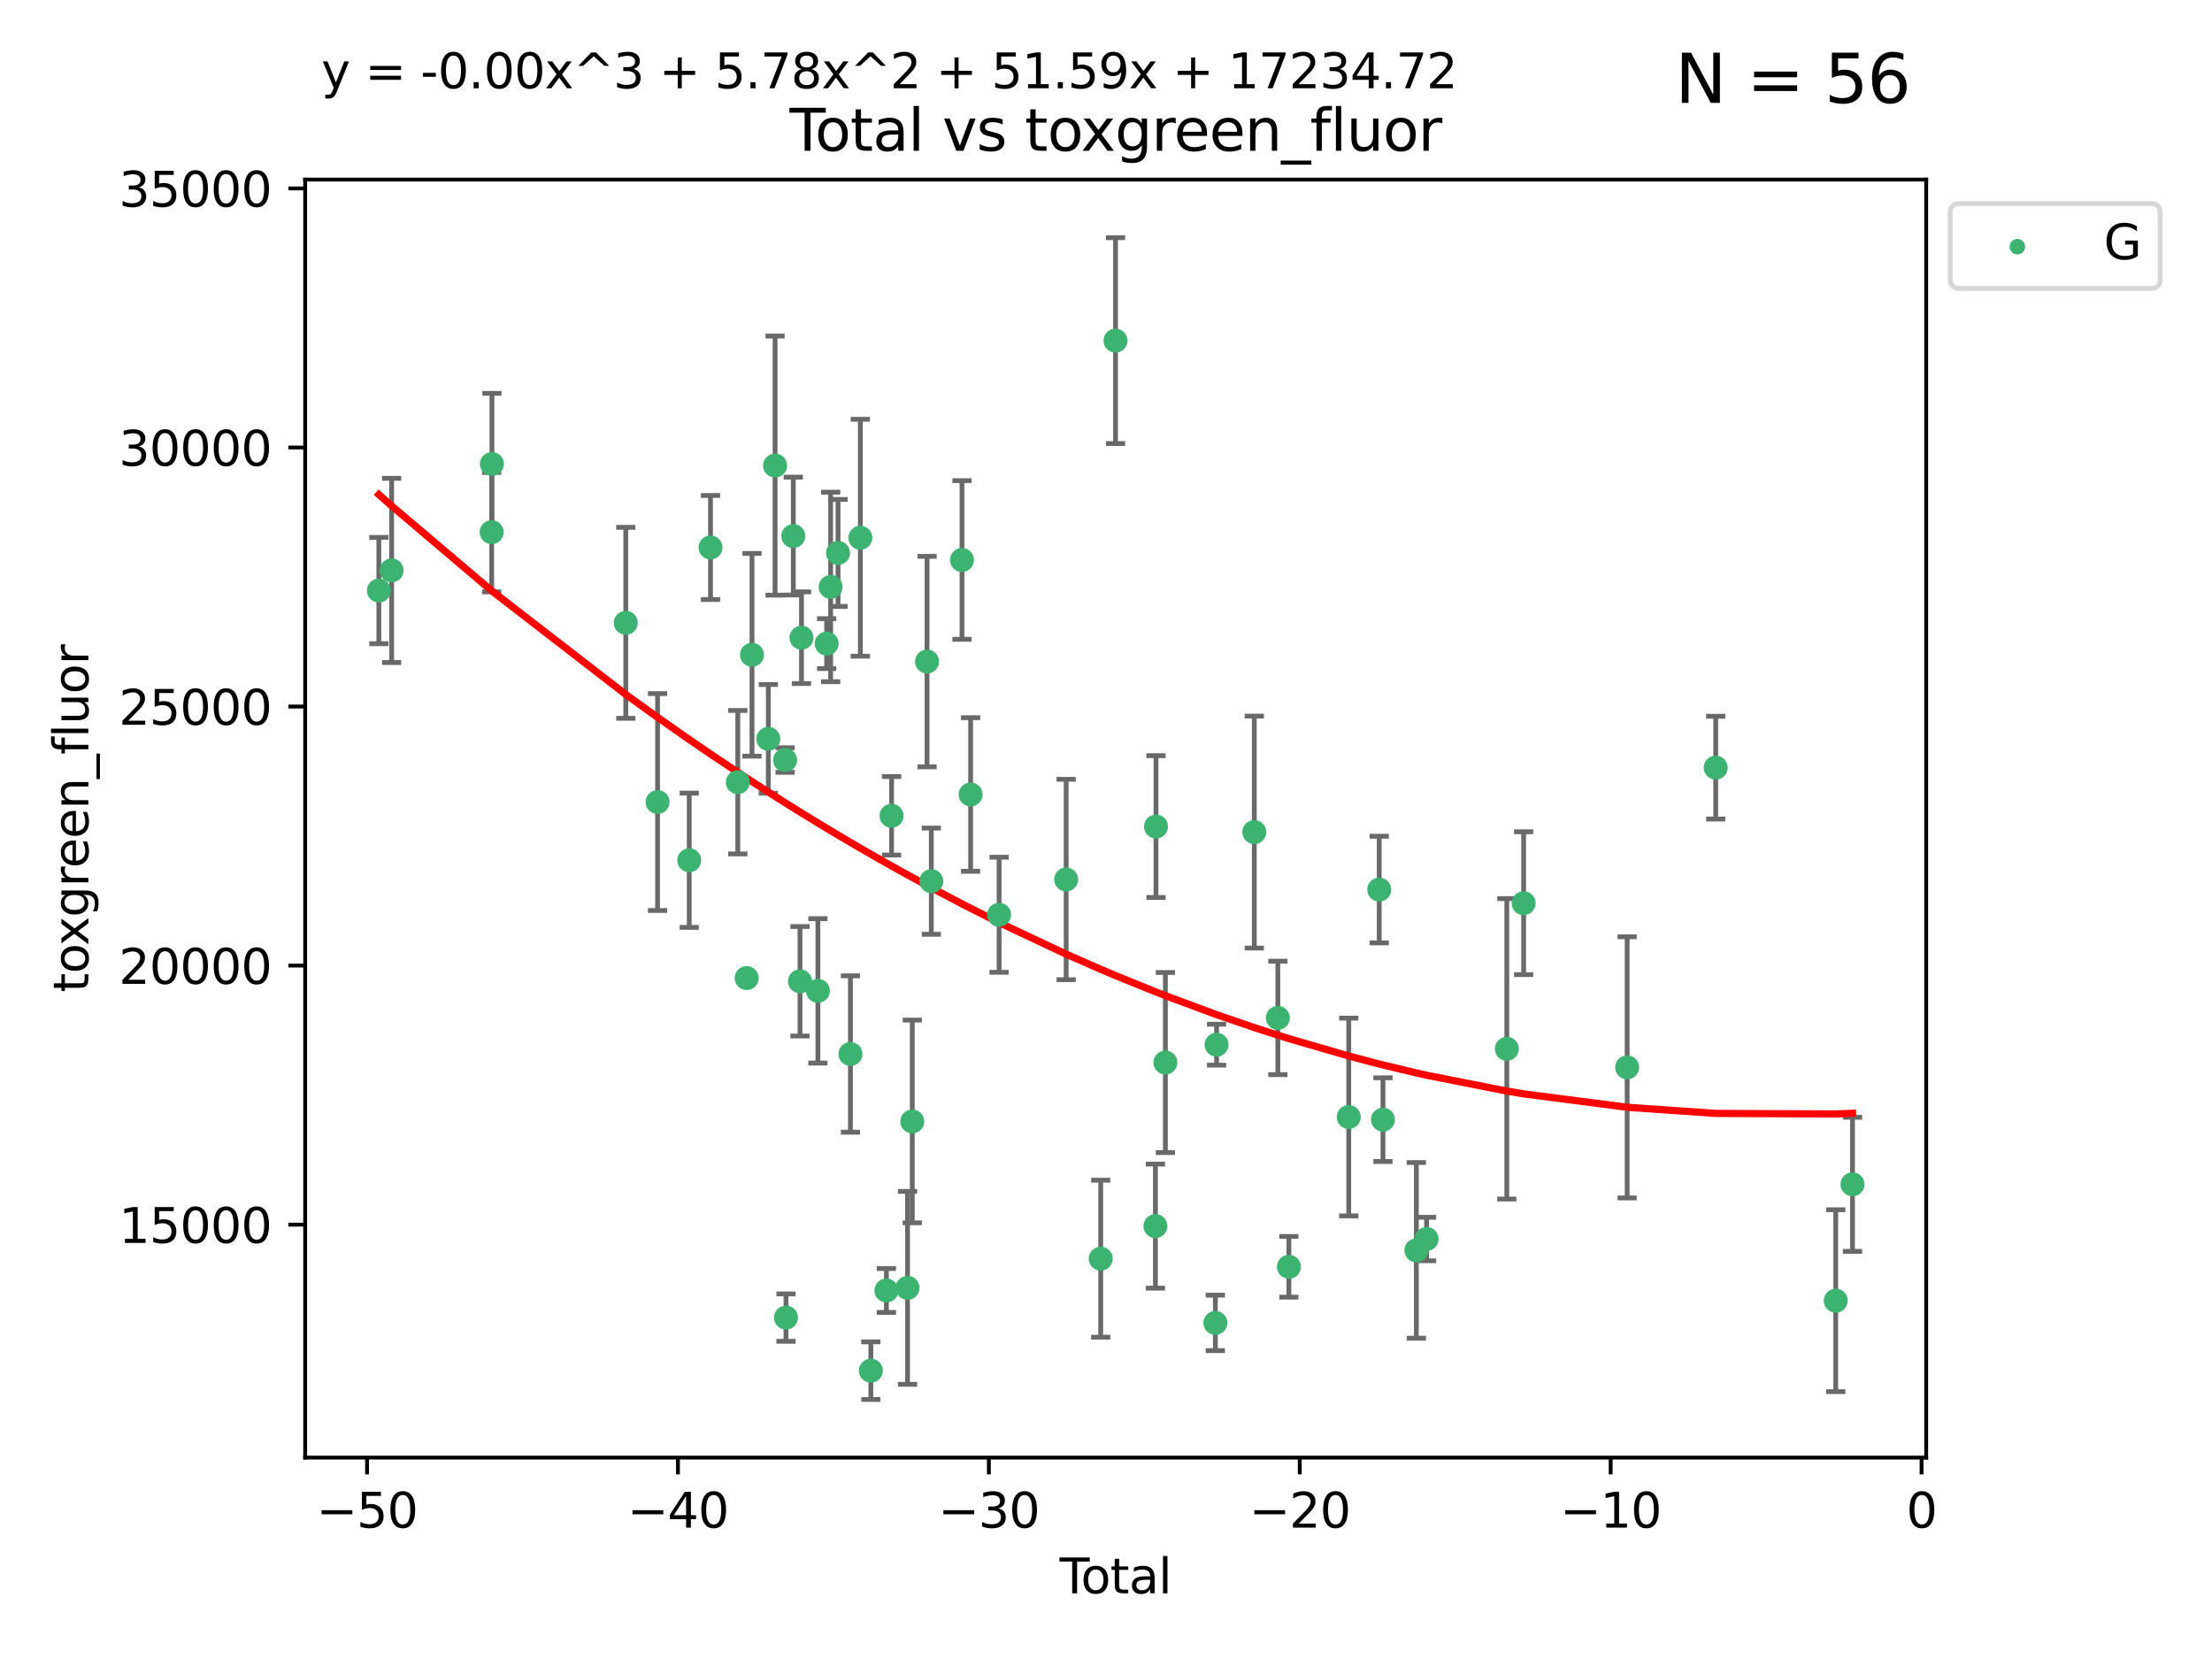 <?xml version="1.0" encoding="utf-8" standalone="no"?>
<!DOCTYPE svg PUBLIC "-//W3C//DTD SVG 1.1//EN"
  "http://www.w3.org/Graphics/SVG/1.1/DTD/svg11.dtd">
<svg xmlns:xlink="http://www.w3.org/1999/xlink" width="460.8pt" height="345.6pt" viewBox="0 0 460.8 345.6" xmlns="http://www.w3.org/2000/svg" version="1.1">
 <defs>
  <style type="text/css">*{stroke-linejoin: round; stroke-linecap: butt}</style>
 </defs>
 <g id="figure_1">
  <g id="patch_1">
   <path d="M 0 345.6 
L 460.8 345.6 
L 460.8 0 
L 0 0 
z
" style="fill: #ffffff"/>
  </g>
  <g id="axes_1">
   <g id="patch_2">
    <path d="M 63.571 303.64 
L 401.26 303.64 
L 401.26 37.411 
L 63.571 37.411 
z
" style="fill: #ffffff"/>
   </g>
   <g id="PathCollection_1">
    <defs>
     <path id="mc9ad46a14e" d="M 0 1.118 
C 0.297 1.118 0.581 1 0.791 0.791 
C 1 0.581 1.118 0.297 1.118 0 
C 1.118 -0.297 1 -0.581 0.791 -0.791 
C 0.581 -1 0.297 -1.118 0 -1.118 
C -0.297 -1.118 -0.581 -1 -0.791 -0.791 
C -1 -0.581 -1.118 -0.297 -1.118 0 
C -1.118 0.297 -1 0.581 -0.791 0.791 
C -0.581 1 -0.297 1.118 0 1.118 
z
" style="stroke: #3cb371"/>
    </defs>
    <g clip-path="url(#pc42612aeca)">
     <use xlink:href="#mc9ad46a14e" x="78.921" y="123.023" style="fill: #3cb371; stroke: #3cb371"/>
     <use xlink:href="#mc9ad46a14e" x="81.585" y="118.831" style="fill: #3cb371; stroke: #3cb371"/>
     <use xlink:href="#mc9ad46a14e" x="102.426" y="110.856" style="fill: #3cb371; stroke: #3cb371"/>
     <use xlink:href="#mc9ad46a14e" x="102.476" y="96.646" style="fill: #3cb371; stroke: #3cb371"/>
     <use xlink:href="#mc9ad46a14e" x="130.362" y="129.744" style="fill: #3cb371; stroke: #3cb371"/>
     <use xlink:href="#mc9ad46a14e" x="136.981" y="167.08" style="fill: #3cb371; stroke: #3cb371"/>
     <use xlink:href="#mc9ad46a14e" x="143.58" y="179.208" style="fill: #3cb371; stroke: #3cb371"/>
     <use xlink:href="#mc9ad46a14e" x="148.013" y="114.055" style="fill: #3cb371; stroke: #3cb371"/>
     <use xlink:href="#mc9ad46a14e" x="153.697" y="162.945" style="fill: #3cb371; stroke: #3cb371"/>
     <use xlink:href="#mc9ad46a14e" x="155.551" y="203.747" style="fill: #3cb371; stroke: #3cb371"/>
     <use xlink:href="#mc9ad46a14e" x="156.656" y="136.406" style="fill: #3cb371; stroke: #3cb371"/>
     <use xlink:href="#mc9ad46a14e" x="160.055" y="153.921" style="fill: #3cb371; stroke: #3cb371"/>
     <use xlink:href="#mc9ad46a14e" x="161.465" y="96.991" style="fill: #3cb371; stroke: #3cb371"/>
     <use xlink:href="#mc9ad46a14e" x="163.55" y="158.331" style="fill: #3cb371; stroke: #3cb371"/>
     <use xlink:href="#mc9ad46a14e" x="163.736" y="274.48" style="fill: #3cb371; stroke: #3cb371"/>
     <use xlink:href="#mc9ad46a14e" x="165.261" y="111.668" style="fill: #3cb371; stroke: #3cb371"/>
     <use xlink:href="#mc9ad46a14e" x="166.655" y="204.42" style="fill: #3cb371; stroke: #3cb371"/>
     <use xlink:href="#mc9ad46a14e" x="166.964" y="132.847" style="fill: #3cb371; stroke: #3cb371"/>
     <use xlink:href="#mc9ad46a14e" x="170.383" y="206.413" style="fill: #3cb371; stroke: #3cb371"/>
     <use xlink:href="#mc9ad46a14e" x="172.208" y="134.076" style="fill: #3cb371; stroke: #3cb371"/>
     <use xlink:href="#mc9ad46a14e" x="173.039" y="122.267" style="fill: #3cb371; stroke: #3cb371"/>
     <use xlink:href="#mc9ad46a14e" x="174.578" y="115.186" style="fill: #3cb371; stroke: #3cb371"/>
     <use xlink:href="#mc9ad46a14e" x="177.162" y="219.568" style="fill: #3cb371; stroke: #3cb371"/>
     <use xlink:href="#mc9ad46a14e" x="179.225" y="112.022" style="fill: #3cb371; stroke: #3cb371"/>
     <use xlink:href="#mc9ad46a14e" x="181.412" y="285.537" style="fill: #3cb371; stroke: #3cb371"/>
     <use xlink:href="#mc9ad46a14e" x="184.653" y="268.835" style="fill: #3cb371; stroke: #3cb371"/>
     <use xlink:href="#mc9ad46a14e" x="185.73" y="169.942" style="fill: #3cb371; stroke: #3cb371"/>
     <use xlink:href="#mc9ad46a14e" x="189.057" y="268.285" style="fill: #3cb371; stroke: #3cb371"/>
     <use xlink:href="#mc9ad46a14e" x="190.045" y="233.62" style="fill: #3cb371; stroke: #3cb371"/>
     <use xlink:href="#mc9ad46a14e" x="193.118" y="137.818" style="fill: #3cb371; stroke: #3cb371"/>
     <use xlink:href="#mc9ad46a14e" x="194.01" y="183.568" style="fill: #3cb371; stroke: #3cb371"/>
     <use xlink:href="#mc9ad46a14e" x="200.398" y="116.655" style="fill: #3cb371; stroke: #3cb371"/>
     <use xlink:href="#mc9ad46a14e" x="202.198" y="165.506" style="fill: #3cb371; stroke: #3cb371"/>
     <use xlink:href="#mc9ad46a14e" x="208.13" y="190.563" style="fill: #3cb371; stroke: #3cb371"/>
     <use xlink:href="#mc9ad46a14e" x="222.101" y="183.214" style="fill: #3cb371; stroke: #3cb371"/>
     <use xlink:href="#mc9ad46a14e" x="229.3" y="262.21" style="fill: #3cb371; stroke: #3cb371"/>
     <use xlink:href="#mc9ad46a14e" x="232.384" y="70.96" style="fill: #3cb371; stroke: #3cb371"/>
     <use xlink:href="#mc9ad46a14e" x="240.693" y="255.42" style="fill: #3cb371; stroke: #3cb371"/>
     <use xlink:href="#mc9ad46a14e" x="240.814" y="172.188" style="fill: #3cb371; stroke: #3cb371"/>
     <use xlink:href="#mc9ad46a14e" x="242.772" y="221.343" style="fill: #3cb371; stroke: #3cb371"/>
     <use xlink:href="#mc9ad46a14e" x="253.181" y="275.581" style="fill: #3cb371; stroke: #3cb371"/>
     <use xlink:href="#mc9ad46a14e" x="253.434" y="217.627" style="fill: #3cb371; stroke: #3cb371"/>
     <use xlink:href="#mc9ad46a14e" x="261.293" y="173.334" style="fill: #3cb371; stroke: #3cb371"/>
     <use xlink:href="#mc9ad46a14e" x="266.199" y="212.048" style="fill: #3cb371; stroke: #3cb371"/>
     <use xlink:href="#mc9ad46a14e" x="268.5" y="263.898" style="fill: #3cb371; stroke: #3cb371"/>
     <use xlink:href="#mc9ad46a14e" x="280.97" y="232.694" style="fill: #3cb371; stroke: #3cb371"/>
     <use xlink:href="#mc9ad46a14e" x="287.318" y="185.317" style="fill: #3cb371; stroke: #3cb371"/>
     <use xlink:href="#mc9ad46a14e" x="288.097" y="233.243" style="fill: #3cb371; stroke: #3cb371"/>
     <use xlink:href="#mc9ad46a14e" x="295.049" y="260.478" style="fill: #3cb371; stroke: #3cb371"/>
     <use xlink:href="#mc9ad46a14e" x="297.183" y="258.107" style="fill: #3cb371; stroke: #3cb371"/>
     <use xlink:href="#mc9ad46a14e" x="313.898" y="218.49" style="fill: #3cb371; stroke: #3cb371"/>
     <use xlink:href="#mc9ad46a14e" x="317.401" y="188.151" style="fill: #3cb371; stroke: #3cb371"/>
     <use xlink:href="#mc9ad46a14e" x="338.967" y="222.351" style="fill: #3cb371; stroke: #3cb371"/>
     <use xlink:href="#mc9ad46a14e" x="357.415" y="159.916" style="fill: #3cb371; stroke: #3cb371"/>
     <use xlink:href="#mc9ad46a14e" x="382.415" y="270.956" style="fill: #3cb371; stroke: #3cb371"/>
     <use xlink:href="#mc9ad46a14e" x="385.911" y="246.715" style="fill: #3cb371; stroke: #3cb371"/>
    </g>
   </g>
   <g id="matplotlib.axis_1">
    <g id="xtick_1">
     <g id="line2d_1">
      <defs>
       <path id="m53d2ccc562" d="M 0 0 
L 0 3.5 
" style="stroke: #000000; stroke-width: 0.8"/>
      </defs>
      <g>
       <use xlink:href="#m53d2ccc562" x="76.462" y="303.64" style="stroke: #000000; stroke-width: 0.8"/>
      </g>
     </g>
     <g id="text_1">
      <!-- −50 -->
      <g transform="translate(65.909 318.238)scale(0.1 -0.1)">
       <defs>
        <path id="DejaVuSans-2212" d="M 678 2272 
L 4684 2272 
L 4684 1741 
L 678 1741 
L 678 2272 
z
" transform="scale(0.016)"/>
        <path id="DejaVuSans-35" d="M 691 4666 
L 3169 4666 
L 3169 4134 
L 1269 4134 
L 1269 2991 
Q 1406 3038 1543 3061 
Q 1681 3084 1819 3084 
Q 2600 3084 3056 2656 
Q 3513 2228 3513 1497 
Q 3513 744 3044 326 
Q 2575 -91 1722 -91 
Q 1428 -91 1123 -41 
Q 819 9 494 109 
L 494 744 
Q 775 591 1075 516 
Q 1375 441 1709 441 
Q 2250 441 2565 725 
Q 2881 1009 2881 1497 
Q 2881 1984 2565 2268 
Q 2250 2553 1709 2553 
Q 1456 2553 1204 2497 
Q 953 2441 691 2322 
L 691 4666 
z
" transform="scale(0.016)"/>
        <path id="DejaVuSans-30" d="M 2034 4250 
Q 1547 4250 1301 3770 
Q 1056 3291 1056 2328 
Q 1056 1369 1301 889 
Q 1547 409 2034 409 
Q 2525 409 2770 889 
Q 3016 1369 3016 2328 
Q 3016 3291 2770 3770 
Q 2525 4250 2034 4250 
z
M 2034 4750 
Q 2819 4750 3233 4129 
Q 3647 3509 3647 2328 
Q 3647 1150 3233 529 
Q 2819 -91 2034 -91 
Q 1250 -91 836 529 
Q 422 1150 422 2328 
Q 422 3509 836 4129 
Q 1250 4750 2034 4750 
z
" transform="scale(0.016)"/>
       </defs>
       <use xlink:href="#DejaVuSans-2212"/>
       <use xlink:href="#DejaVuSans-35" x="83.789"/>
       <use xlink:href="#DejaVuSans-30" x="147.412"/>
      </g>
     </g>
    </g>
    <g id="xtick_2">
     <g id="line2d_2">
      <g>
       <use xlink:href="#m53d2ccc562" x="141.229" y="303.64" style="stroke: #000000; stroke-width: 0.8"/>
      </g>
     </g>
     <g id="text_2">
      <!-- −40 -->
      <g transform="translate(130.676 318.238)scale(0.1 -0.1)">
       <defs>
        <path id="DejaVuSans-34" d="M 2419 4116 
L 825 1625 
L 2419 1625 
L 2419 4116 
z
M 2253 4666 
L 3047 4666 
L 3047 1625 
L 3713 1625 
L 3713 1100 
L 3047 1100 
L 3047 0 
L 2419 0 
L 2419 1100 
L 313 1100 
L 313 1709 
L 2253 4666 
z
" transform="scale(0.016)"/>
       </defs>
       <use xlink:href="#DejaVuSans-2212"/>
       <use xlink:href="#DejaVuSans-34" x="83.789"/>
       <use xlink:href="#DejaVuSans-30" x="147.412"/>
      </g>
     </g>
    </g>
    <g id="xtick_3">
     <g id="line2d_3">
      <g>
       <use xlink:href="#m53d2ccc562" x="205.996" y="303.64" style="stroke: #000000; stroke-width: 0.8"/>
      </g>
     </g>
     <g id="text_3">
      <!-- −30 -->
      <g transform="translate(195.444 318.238)scale(0.1 -0.1)">
       <defs>
        <path id="DejaVuSans-33" d="M 2597 2516 
Q 3050 2419 3304 2112 
Q 3559 1806 3559 1356 
Q 3559 666 3084 287 
Q 2609 -91 1734 -91 
Q 1441 -91 1130 -33 
Q 819 25 488 141 
L 488 750 
Q 750 597 1062 519 
Q 1375 441 1716 441 
Q 2309 441 2620 675 
Q 2931 909 2931 1356 
Q 2931 1769 2642 2001 
Q 2353 2234 1838 2234 
L 1294 2234 
L 1294 2753 
L 1863 2753 
Q 2328 2753 2575 2939 
Q 2822 3125 2822 3475 
Q 2822 3834 2567 4026 
Q 2313 4219 1838 4219 
Q 1578 4219 1281 4162 
Q 984 4106 628 3988 
L 628 4550 
Q 988 4650 1302 4700 
Q 1616 4750 1894 4750 
Q 2613 4750 3031 4423 
Q 3450 4097 3450 3541 
Q 3450 3153 3228 2886 
Q 3006 2619 2597 2516 
z
" transform="scale(0.016)"/>
       </defs>
       <use xlink:href="#DejaVuSans-2212"/>
       <use xlink:href="#DejaVuSans-33" x="83.789"/>
       <use xlink:href="#DejaVuSans-30" x="147.412"/>
      </g>
     </g>
    </g>
    <g id="xtick_4">
     <g id="line2d_4">
      <g>
       <use xlink:href="#m53d2ccc562" x="270.763" y="303.64" style="stroke: #000000; stroke-width: 0.8"/>
      </g>
     </g>
     <g id="text_4">
      <!-- −20 -->
      <g transform="translate(260.211 318.238)scale(0.1 -0.1)">
       <defs>
        <path id="DejaVuSans-32" d="M 1228 531 
L 3431 531 
L 3431 0 
L 469 0 
L 469 531 
Q 828 903 1448 1529 
Q 2069 2156 2228 2338 
Q 2531 2678 2651 2914 
Q 2772 3150 2772 3378 
Q 2772 3750 2511 3984 
Q 2250 4219 1831 4219 
Q 1534 4219 1204 4116 
Q 875 4013 500 3803 
L 500 4441 
Q 881 4594 1212 4672 
Q 1544 4750 1819 4750 
Q 2544 4750 2975 4387 
Q 3406 4025 3406 3419 
Q 3406 3131 3298 2873 
Q 3191 2616 2906 2266 
Q 2828 2175 2409 1742 
Q 1991 1309 1228 531 
z
" transform="scale(0.016)"/>
       </defs>
       <use xlink:href="#DejaVuSans-2212"/>
       <use xlink:href="#DejaVuSans-32" x="83.789"/>
       <use xlink:href="#DejaVuSans-30" x="147.412"/>
      </g>
     </g>
    </g>
    <g id="xtick_5">
     <g id="line2d_5">
      <g>
       <use xlink:href="#m53d2ccc562" x="335.531" y="303.64" style="stroke: #000000; stroke-width: 0.8"/>
      </g>
     </g>
     <g id="text_5">
      <!-- −10 -->
      <g transform="translate(324.978 318.238)scale(0.1 -0.1)">
       <defs>
        <path id="DejaVuSans-31" d="M 794 531 
L 1825 531 
L 1825 4091 
L 703 3866 
L 703 4441 
L 1819 4666 
L 2450 4666 
L 2450 531 
L 3481 531 
L 3481 0 
L 794 0 
L 794 531 
z
" transform="scale(0.016)"/>
       </defs>
       <use xlink:href="#DejaVuSans-2212"/>
       <use xlink:href="#DejaVuSans-31" x="83.789"/>
       <use xlink:href="#DejaVuSans-30" x="147.412"/>
      </g>
     </g>
    </g>
    <g id="xtick_6">
     <g id="line2d_6">
      <g>
       <use xlink:href="#m53d2ccc562" x="400.298" y="303.64" style="stroke: #000000; stroke-width: 0.8"/>
      </g>
     </g>
     <g id="text_6">
      <!-- 0 -->
      <g transform="translate(397.117 318.238)scale(0.1 -0.1)">
       <use xlink:href="#DejaVuSans-30"/>
      </g>
     </g>
    </g>
    <g id="text_7">
     <!-- Total -->
     <g transform="translate(220.739 331.917)scale(0.1 -0.1)">
      <defs>
       <path id="DejaVuSans-54" d="M -19 4666 
L 3928 4666 
L 3928 4134 
L 2272 4134 
L 2272 0 
L 1638 0 
L 1638 4134 
L -19 4134 
L -19 4666 
z
" transform="scale(0.016)"/>
       <path id="DejaVuSans-6f" d="M 1959 3097 
Q 1497 3097 1228 2736 
Q 959 2375 959 1747 
Q 959 1119 1226 758 
Q 1494 397 1959 397 
Q 2419 397 2687 759 
Q 2956 1122 2956 1747 
Q 2956 2369 2687 2733 
Q 2419 3097 1959 3097 
z
M 1959 3584 
Q 2709 3584 3137 3096 
Q 3566 2609 3566 1747 
Q 3566 888 3137 398 
Q 2709 -91 1959 -91 
Q 1206 -91 779 398 
Q 353 888 353 1747 
Q 353 2609 779 3096 
Q 1206 3584 1959 3584 
z
" transform="scale(0.016)"/>
       <path id="DejaVuSans-74" d="M 1172 4494 
L 1172 3500 
L 2356 3500 
L 2356 3053 
L 1172 3053 
L 1172 1153 
Q 1172 725 1289 603 
Q 1406 481 1766 481 
L 2356 481 
L 2356 0 
L 1766 0 
Q 1100 0 847 248 
Q 594 497 594 1153 
L 594 3053 
L 172 3053 
L 172 3500 
L 594 3500 
L 594 4494 
L 1172 4494 
z
" transform="scale(0.016)"/>
       <path id="DejaVuSans-61" d="M 2194 1759 
Q 1497 1759 1228 1600 
Q 959 1441 959 1056 
Q 959 750 1161 570 
Q 1363 391 1709 391 
Q 2188 391 2477 730 
Q 2766 1069 2766 1631 
L 2766 1759 
L 2194 1759 
z
M 3341 1997 
L 3341 0 
L 2766 0 
L 2766 531 
Q 2569 213 2275 61 
Q 1981 -91 1556 -91 
Q 1019 -91 701 211 
Q 384 513 384 1019 
Q 384 1609 779 1909 
Q 1175 2209 1959 2209 
L 2766 2209 
L 2766 2266 
Q 2766 2663 2505 2880 
Q 2244 3097 1772 3097 
Q 1472 3097 1187 3025 
Q 903 2953 641 2809 
L 641 3341 
Q 956 3463 1253 3523 
Q 1550 3584 1831 3584 
Q 2591 3584 2966 3190 
Q 3341 2797 3341 1997 
z
" transform="scale(0.016)"/>
       <path id="DejaVuSans-6c" d="M 603 4863 
L 1178 4863 
L 1178 0 
L 603 0 
L 603 4863 
z
" transform="scale(0.016)"/>
      </defs>
      <use xlink:href="#DejaVuSans-54"/>
      <use xlink:href="#DejaVuSans-6f" x="44.084"/>
      <use xlink:href="#DejaVuSans-74" x="105.266"/>
      <use xlink:href="#DejaVuSans-61" x="144.475"/>
      <use xlink:href="#DejaVuSans-6c" x="205.754"/>
     </g>
    </g>
   </g>
   <g id="matplotlib.axis_2">
    <g id="ytick_1">
     <g id="line2d_7">
      <defs>
       <path id="m8017d9e966" d="M 0 0 
L -3.5 0 
" style="stroke: #000000; stroke-width: 0.8"/>
      </defs>
      <g>
       <use xlink:href="#m8017d9e966" x="63.571" y="255.117" style="stroke: #000000; stroke-width: 0.8"/>
      </g>
     </g>
     <g id="text_8">
      <!-- 15000 -->
      <g transform="translate(24.759 258.916)scale(0.1 -0.1)">
       <use xlink:href="#DejaVuSans-31"/>
       <use xlink:href="#DejaVuSans-35" x="63.623"/>
       <use xlink:href="#DejaVuSans-30" x="127.246"/>
       <use xlink:href="#DejaVuSans-30" x="190.869"/>
       <use xlink:href="#DejaVuSans-30" x="254.492"/>
      </g>
     </g>
    </g>
    <g id="ytick_2">
     <g id="line2d_8">
      <g>
       <use xlink:href="#m8017d9e966" x="63.571" y="201.151" style="stroke: #000000; stroke-width: 0.8"/>
      </g>
     </g>
     <g id="text_9">
      <!-- 20000 -->
      <g transform="translate(24.759 204.95)scale(0.1 -0.1)">
       <use xlink:href="#DejaVuSans-32"/>
       <use xlink:href="#DejaVuSans-30" x="63.623"/>
       <use xlink:href="#DejaVuSans-30" x="127.246"/>
       <use xlink:href="#DejaVuSans-30" x="190.869"/>
       <use xlink:href="#DejaVuSans-30" x="254.492"/>
      </g>
     </g>
    </g>
    <g id="ytick_3">
     <g id="line2d_9">
      <g>
       <use xlink:href="#m8017d9e966" x="63.571" y="147.185" style="stroke: #000000; stroke-width: 0.8"/>
      </g>
     </g>
     <g id="text_10">
      <!-- 25000 -->
      <g transform="translate(24.759 150.984)scale(0.1 -0.1)">
       <use xlink:href="#DejaVuSans-32"/>
       <use xlink:href="#DejaVuSans-35" x="63.623"/>
       <use xlink:href="#DejaVuSans-30" x="127.246"/>
       <use xlink:href="#DejaVuSans-30" x="190.869"/>
       <use xlink:href="#DejaVuSans-30" x="254.492"/>
      </g>
     </g>
    </g>
    <g id="ytick_4">
     <g id="line2d_10">
      <g>
       <use xlink:href="#m8017d9e966" x="63.571" y="93.219" style="stroke: #000000; stroke-width: 0.8"/>
      </g>
     </g>
     <g id="text_11">
      <!-- 30000 -->
      <g transform="translate(24.759 97.018)scale(0.1 -0.1)">
       <use xlink:href="#DejaVuSans-33"/>
       <use xlink:href="#DejaVuSans-30" x="63.623"/>
       <use xlink:href="#DejaVuSans-30" x="127.246"/>
       <use xlink:href="#DejaVuSans-30" x="190.869"/>
       <use xlink:href="#DejaVuSans-30" x="254.492"/>
      </g>
     </g>
    </g>
    <g id="ytick_5">
     <g id="line2d_11">
      <g>
       <use xlink:href="#m8017d9e966" x="63.571" y="39.253" style="stroke: #000000; stroke-width: 0.8"/>
      </g>
     </g>
     <g id="text_12">
      <!-- 35000 -->
      <g transform="translate(24.759 43.052)scale(0.1 -0.1)">
       <use xlink:href="#DejaVuSans-33"/>
       <use xlink:href="#DejaVuSans-35" x="63.623"/>
       <use xlink:href="#DejaVuSans-30" x="127.246"/>
       <use xlink:href="#DejaVuSans-30" x="190.869"/>
       <use xlink:href="#DejaVuSans-30" x="254.492"/>
      </g>
     </g>
    </g>
    <g id="text_13">
     <!-- toxgreen_fluor -->
     <g transform="translate(18.401 206.72)rotate(-90)scale(0.1 -0.1)">
      <defs>
       <path id="DejaVuSans-78" d="M 3513 3500 
L 2247 1797 
L 3578 0 
L 2900 0 
L 1881 1375 
L 863 0 
L 184 0 
L 1544 1831 
L 300 3500 
L 978 3500 
L 1906 2253 
L 2834 3500 
L 3513 3500 
z
" transform="scale(0.016)"/>
       <path id="DejaVuSans-67" d="M 2906 1791 
Q 2906 2416 2648 2759 
Q 2391 3103 1925 3103 
Q 1463 3103 1205 2759 
Q 947 2416 947 1791 
Q 947 1169 1205 825 
Q 1463 481 1925 481 
Q 2391 481 2648 825 
Q 2906 1169 2906 1791 
z
M 3481 434 
Q 3481 -459 3084 -895 
Q 2688 -1331 1869 -1331 
Q 1566 -1331 1297 -1286 
Q 1028 -1241 775 -1147 
L 775 -588 
Q 1028 -725 1275 -790 
Q 1522 -856 1778 -856 
Q 2344 -856 2625 -561 
Q 2906 -266 2906 331 
L 2906 616 
Q 2728 306 2450 153 
Q 2172 0 1784 0 
Q 1141 0 747 490 
Q 353 981 353 1791 
Q 353 2603 747 3093 
Q 1141 3584 1784 3584 
Q 2172 3584 2450 3431 
Q 2728 3278 2906 2969 
L 2906 3500 
L 3481 3500 
L 3481 434 
z
" transform="scale(0.016)"/>
       <path id="DejaVuSans-72" d="M 2631 2963 
Q 2534 3019 2420 3045 
Q 2306 3072 2169 3072 
Q 1681 3072 1420 2755 
Q 1159 2438 1159 1844 
L 1159 0 
L 581 0 
L 581 3500 
L 1159 3500 
L 1159 2956 
Q 1341 3275 1631 3429 
Q 1922 3584 2338 3584 
Q 2397 3584 2469 3576 
Q 2541 3569 2628 3553 
L 2631 2963 
z
" transform="scale(0.016)"/>
       <path id="DejaVuSans-65" d="M 3597 1894 
L 3597 1613 
L 953 1613 
Q 991 1019 1311 708 
Q 1631 397 2203 397 
Q 2534 397 2845 478 
Q 3156 559 3463 722 
L 3463 178 
Q 3153 47 2828 -22 
Q 2503 -91 2169 -91 
Q 1331 -91 842 396 
Q 353 884 353 1716 
Q 353 2575 817 3079 
Q 1281 3584 2069 3584 
Q 2775 3584 3186 3129 
Q 3597 2675 3597 1894 
z
M 3022 2063 
Q 3016 2534 2758 2815 
Q 2500 3097 2075 3097 
Q 1594 3097 1305 2825 
Q 1016 2553 972 2059 
L 3022 2063 
z
" transform="scale(0.016)"/>
       <path id="DejaVuSans-6e" d="M 3513 2113 
L 3513 0 
L 2938 0 
L 2938 2094 
Q 2938 2591 2744 2837 
Q 2550 3084 2163 3084 
Q 1697 3084 1428 2787 
Q 1159 2491 1159 1978 
L 1159 0 
L 581 0 
L 581 3500 
L 1159 3500 
L 1159 2956 
Q 1366 3272 1645 3428 
Q 1925 3584 2291 3584 
Q 2894 3584 3203 3211 
Q 3513 2838 3513 2113 
z
" transform="scale(0.016)"/>
       <path id="DejaVuSans-5f" d="M 3263 -1063 
L 3263 -1509 
L -63 -1509 
L -63 -1063 
L 3263 -1063 
z
" transform="scale(0.016)"/>
       <path id="DejaVuSans-66" d="M 2375 4863 
L 2375 4384 
L 1825 4384 
Q 1516 4384 1395 4259 
Q 1275 4134 1275 3809 
L 1275 3500 
L 2222 3500 
L 2222 3053 
L 1275 3053 
L 1275 0 
L 697 0 
L 697 3053 
L 147 3053 
L 147 3500 
L 697 3500 
L 697 3744 
Q 697 4328 969 4595 
Q 1241 4863 1831 4863 
L 2375 4863 
z
" transform="scale(0.016)"/>
       <path id="DejaVuSans-75" d="M 544 1381 
L 544 3500 
L 1119 3500 
L 1119 1403 
Q 1119 906 1312 657 
Q 1506 409 1894 409 
Q 2359 409 2629 706 
Q 2900 1003 2900 1516 
L 2900 3500 
L 3475 3500 
L 3475 0 
L 2900 0 
L 2900 538 
Q 2691 219 2414 64 
Q 2138 -91 1772 -91 
Q 1169 -91 856 284 
Q 544 659 544 1381 
z
M 1991 3584 
L 1991 3584 
z
" transform="scale(0.016)"/>
      </defs>
      <use xlink:href="#DejaVuSans-74"/>
      <use xlink:href="#DejaVuSans-6f" x="39.209"/>
      <use xlink:href="#DejaVuSans-78" x="97.266"/>
      <use xlink:href="#DejaVuSans-67" x="156.445"/>
      <use xlink:href="#DejaVuSans-72" x="219.922"/>
      <use xlink:href="#DejaVuSans-65" x="258.785"/>
      <use xlink:href="#DejaVuSans-65" x="320.309"/>
      <use xlink:href="#DejaVuSans-6e" x="381.832"/>
      <use xlink:href="#DejaVuSans-5f" x="445.211"/>
      <use xlink:href="#DejaVuSans-66" x="495.211"/>
      <use xlink:href="#DejaVuSans-6c" x="530.416"/>
      <use xlink:href="#DejaVuSans-75" x="558.199"/>
      <use xlink:href="#DejaVuSans-6f" x="621.578"/>
      <use xlink:href="#DejaVuSans-72" x="682.76"/>
     </g>
    </g>
   </g>
   <g id="LineCollection_1">
    <path d="M 78.921 134.098 
L 78.921 111.948 
" clip-path="url(#pc42612aeca)" style="fill: none; stroke: #696969"/>
    <path d="M 81.585 138.019 
L 81.585 99.644 
" clip-path="url(#pc42612aeca)" style="fill: none; stroke: #696969"/>
    <path d="M 102.426 123.297 
L 102.426 98.415 
" clip-path="url(#pc42612aeca)" style="fill: none; stroke: #696969"/>
    <path d="M 102.476 111.351 
L 102.476 81.941 
" clip-path="url(#pc42612aeca)" style="fill: none; stroke: #696969"/>
    <path d="M 130.362 149.635 
L 130.362 109.853 
" clip-path="url(#pc42612aeca)" style="fill: none; stroke: #696969"/>
    <path d="M 136.981 189.668 
L 136.981 144.491 
" clip-path="url(#pc42612aeca)" style="fill: none; stroke: #696969"/>
    <path d="M 143.58 193.193 
L 143.58 165.224 
" clip-path="url(#pc42612aeca)" style="fill: none; stroke: #696969"/>
    <path d="M 148.013 124.893 
L 148.013 103.217 
" clip-path="url(#pc42612aeca)" style="fill: none; stroke: #696969"/>
    <path d="M 153.697 177.887 
L 153.697 148.003 
" clip-path="url(#pc42612aeca)" style="fill: none; stroke: #696969"/>
    <path d="M 155.551 204.554 
L 155.551 202.939 
" clip-path="url(#pc42612aeca)" style="fill: none; stroke: #696969"/>
    <path d="M 156.656 157.524 
L 156.656 115.289 
" clip-path="url(#pc42612aeca)" style="fill: none; stroke: #696969"/>
    <path d="M 160.055 165.243 
L 160.055 142.598 
" clip-path="url(#pc42612aeca)" style="fill: none; stroke: #696969"/>
    <path d="M 161.465 123.977 
L 161.465 70.004 
" clip-path="url(#pc42612aeca)" style="fill: none; stroke: #696969"/>
    <path d="M 163.55 160.896 
L 163.55 155.765 
" clip-path="url(#pc42612aeca)" style="fill: none; stroke: #696969"/>
    <path d="M 163.736 279.416 
L 163.736 269.544 
" clip-path="url(#pc42612aeca)" style="fill: none; stroke: #696969"/>
    <path d="M 165.261 123.941 
L 165.261 99.396 
" clip-path="url(#pc42612aeca)" style="fill: none; stroke: #696969"/>
    <path d="M 166.655 215.823 
L 166.655 193.017 
" clip-path="url(#pc42612aeca)" style="fill: none; stroke: #696969"/>
    <path d="M 166.964 142.401 
L 166.964 123.293 
" clip-path="url(#pc42612aeca)" style="fill: none; stroke: #696969"/>
    <path d="M 170.383 221.455 
L 170.383 191.372 
" clip-path="url(#pc42612aeca)" style="fill: none; stroke: #696969"/>
    <path d="M 172.208 139.275 
L 172.208 128.877 
" clip-path="url(#pc42612aeca)" style="fill: none; stroke: #696969"/>
    <path d="M 173.039 142.005 
L 173.039 102.53 
" clip-path="url(#pc42612aeca)" style="fill: none; stroke: #696969"/>
    <path d="M 174.578 126.333 
L 174.578 104.039 
" clip-path="url(#pc42612aeca)" style="fill: none; stroke: #696969"/>
    <path d="M 177.162 235.855 
L 177.162 203.281 
" clip-path="url(#pc42612aeca)" style="fill: none; stroke: #696969"/>
    <path d="M 179.225 136.701 
L 179.225 87.342 
" clip-path="url(#pc42612aeca)" style="fill: none; stroke: #696969"/>
    <path d="M 181.412 291.539 
L 181.412 279.535 
" clip-path="url(#pc42612aeca)" style="fill: none; stroke: #696969"/>
    <path d="M 184.653 273.409 
L 184.653 264.261 
" clip-path="url(#pc42612aeca)" style="fill: none; stroke: #696969"/>
    <path d="M 185.73 178.121 
L 185.73 161.763 
" clip-path="url(#pc42612aeca)" style="fill: none; stroke: #696969"/>
    <path d="M 189.057 288.381 
L 189.057 248.189 
" clip-path="url(#pc42612aeca)" style="fill: none; stroke: #696969"/>
    <path d="M 190.045 254.733 
L 190.045 212.506 
" clip-path="url(#pc42612aeca)" style="fill: none; stroke: #696969"/>
    <path d="M 193.118 159.743 
L 193.118 115.893 
" clip-path="url(#pc42612aeca)" style="fill: none; stroke: #696969"/>
    <path d="M 194.01 194.629 
L 194.01 172.507 
" clip-path="url(#pc42612aeca)" style="fill: none; stroke: #696969"/>
    <path d="M 200.398 133.179 
L 200.398 100.131 
" clip-path="url(#pc42612aeca)" style="fill: none; stroke: #696969"/>
    <path d="M 202.198 181.504 
L 202.198 149.508 
" clip-path="url(#pc42612aeca)" style="fill: none; stroke: #696969"/>
    <path d="M 208.13 202.552 
L 208.13 178.574 
" clip-path="url(#pc42612aeca)" style="fill: none; stroke: #696969"/>
    <path d="M 222.101 204.084 
L 222.101 162.343 
" clip-path="url(#pc42612aeca)" style="fill: none; stroke: #696969"/>
    <path d="M 229.3 278.561 
L 229.3 245.858 
" clip-path="url(#pc42612aeca)" style="fill: none; stroke: #696969"/>
    <path d="M 232.384 92.408 
L 232.384 49.513 
" clip-path="url(#pc42612aeca)" style="fill: none; stroke: #696969"/>
    <path d="M 240.693 268.344 
L 240.693 242.496 
" clip-path="url(#pc42612aeca)" style="fill: none; stroke: #696969"/>
    <path d="M 240.814 186.954 
L 240.814 157.422 
" clip-path="url(#pc42612aeca)" style="fill: none; stroke: #696969"/>
    <path d="M 242.772 240.101 
L 242.772 202.585 
" clip-path="url(#pc42612aeca)" style="fill: none; stroke: #696969"/>
    <path d="M 253.181 281.358 
L 253.181 269.803 
" clip-path="url(#pc42612aeca)" style="fill: none; stroke: #696969"/>
    <path d="M 253.434 221.893 
L 253.434 213.36 
" clip-path="url(#pc42612aeca)" style="fill: none; stroke: #696969"/>
    <path d="M 261.293 197.495 
L 261.293 149.174 
" clip-path="url(#pc42612aeca)" style="fill: none; stroke: #696969"/>
    <path d="M 266.199 223.862 
L 266.199 200.234 
" clip-path="url(#pc42612aeca)" style="fill: none; stroke: #696969"/>
    <path d="M 268.5 270.221 
L 268.5 257.576 
" clip-path="url(#pc42612aeca)" style="fill: none; stroke: #696969"/>
    <path d="M 280.97 253.293 
L 280.97 212.095 
" clip-path="url(#pc42612aeca)" style="fill: none; stroke: #696969"/>
    <path d="M 287.318 196.426 
L 287.318 174.207 
" clip-path="url(#pc42612aeca)" style="fill: none; stroke: #696969"/>
    <path d="M 288.097 241.965 
L 288.097 224.522 
" clip-path="url(#pc42612aeca)" style="fill: none; stroke: #696969"/>
    <path d="M 295.049 278.777 
L 295.049 242.178 
" clip-path="url(#pc42612aeca)" style="fill: none; stroke: #696969"/>
    <path d="M 297.183 262.636 
L 297.183 253.579 
" clip-path="url(#pc42612aeca)" style="fill: none; stroke: #696969"/>
    <path d="M 313.898 249.783 
L 313.898 187.196 
" clip-path="url(#pc42612aeca)" style="fill: none; stroke: #696969"/>
    <path d="M 317.401 203.028 
L 317.401 173.274 
" clip-path="url(#pc42612aeca)" style="fill: none; stroke: #696969"/>
    <path d="M 338.967 249.553 
L 338.967 195.149 
" clip-path="url(#pc42612aeca)" style="fill: none; stroke: #696969"/>
    <path d="M 357.415 170.619 
L 357.415 149.213 
" clip-path="url(#pc42612aeca)" style="fill: none; stroke: #696969"/>
    <path d="M 382.415 289.909 
L 382.415 252.004 
" clip-path="url(#pc42612aeca)" style="fill: none; stroke: #696969"/>
    <path d="M 385.911 260.677 
L 385.911 232.752 
" clip-path="url(#pc42612aeca)" style="fill: none; stroke: #696969"/>
   </g>
   <g id="line2d_12">
    <defs>
     <path id="m6517de1df5" d="M 2 0 
L -2 -0 
" style="stroke: #696969"/>
    </defs>
    <g clip-path="url(#pc42612aeca)">
     <use xlink:href="#m6517de1df5" x="78.921" y="134.098" style="fill: #696969; stroke: #696969"/>
     <use xlink:href="#m6517de1df5" x="81.585" y="138.019" style="fill: #696969; stroke: #696969"/>
     <use xlink:href="#m6517de1df5" x="102.426" y="123.297" style="fill: #696969; stroke: #696969"/>
     <use xlink:href="#m6517de1df5" x="102.476" y="111.351" style="fill: #696969; stroke: #696969"/>
     <use xlink:href="#m6517de1df5" x="130.362" y="149.635" style="fill: #696969; stroke: #696969"/>
     <use xlink:href="#m6517de1df5" x="136.981" y="189.668" style="fill: #696969; stroke: #696969"/>
     <use xlink:href="#m6517de1df5" x="143.58" y="193.193" style="fill: #696969; stroke: #696969"/>
     <use xlink:href="#m6517de1df5" x="148.013" y="124.893" style="fill: #696969; stroke: #696969"/>
     <use xlink:href="#m6517de1df5" x="153.697" y="177.887" style="fill: #696969; stroke: #696969"/>
     <use xlink:href="#m6517de1df5" x="155.551" y="204.554" style="fill: #696969; stroke: #696969"/>
     <use xlink:href="#m6517de1df5" x="156.656" y="157.524" style="fill: #696969; stroke: #696969"/>
     <use xlink:href="#m6517de1df5" x="160.055" y="165.243" style="fill: #696969; stroke: #696969"/>
     <use xlink:href="#m6517de1df5" x="161.465" y="123.977" style="fill: #696969; stroke: #696969"/>
     <use xlink:href="#m6517de1df5" x="163.55" y="160.896" style="fill: #696969; stroke: #696969"/>
     <use xlink:href="#m6517de1df5" x="163.736" y="279.416" style="fill: #696969; stroke: #696969"/>
     <use xlink:href="#m6517de1df5" x="165.261" y="123.941" style="fill: #696969; stroke: #696969"/>
     <use xlink:href="#m6517de1df5" x="166.655" y="215.823" style="fill: #696969; stroke: #696969"/>
     <use xlink:href="#m6517de1df5" x="166.964" y="142.401" style="fill: #696969; stroke: #696969"/>
     <use xlink:href="#m6517de1df5" x="170.383" y="221.455" style="fill: #696969; stroke: #696969"/>
     <use xlink:href="#m6517de1df5" x="172.208" y="139.275" style="fill: #696969; stroke: #696969"/>
     <use xlink:href="#m6517de1df5" x="173.039" y="142.005" style="fill: #696969; stroke: #696969"/>
     <use xlink:href="#m6517de1df5" x="174.578" y="126.333" style="fill: #696969; stroke: #696969"/>
     <use xlink:href="#m6517de1df5" x="177.162" y="235.855" style="fill: #696969; stroke: #696969"/>
     <use xlink:href="#m6517de1df5" x="179.225" y="136.701" style="fill: #696969; stroke: #696969"/>
     <use xlink:href="#m6517de1df5" x="181.412" y="291.539" style="fill: #696969; stroke: #696969"/>
     <use xlink:href="#m6517de1df5" x="184.653" y="273.409" style="fill: #696969; stroke: #696969"/>
     <use xlink:href="#m6517de1df5" x="185.73" y="178.121" style="fill: #696969; stroke: #696969"/>
     <use xlink:href="#m6517de1df5" x="189.057" y="288.381" style="fill: #696969; stroke: #696969"/>
     <use xlink:href="#m6517de1df5" x="190.045" y="254.733" style="fill: #696969; stroke: #696969"/>
     <use xlink:href="#m6517de1df5" x="193.118" y="159.743" style="fill: #696969; stroke: #696969"/>
     <use xlink:href="#m6517de1df5" x="194.01" y="194.629" style="fill: #696969; stroke: #696969"/>
     <use xlink:href="#m6517de1df5" x="200.398" y="133.179" style="fill: #696969; stroke: #696969"/>
     <use xlink:href="#m6517de1df5" x="202.198" y="181.504" style="fill: #696969; stroke: #696969"/>
     <use xlink:href="#m6517de1df5" x="208.13" y="202.552" style="fill: #696969; stroke: #696969"/>
     <use xlink:href="#m6517de1df5" x="222.101" y="204.084" style="fill: #696969; stroke: #696969"/>
     <use xlink:href="#m6517de1df5" x="229.3" y="278.561" style="fill: #696969; stroke: #696969"/>
     <use xlink:href="#m6517de1df5" x="232.384" y="92.408" style="fill: #696969; stroke: #696969"/>
     <use xlink:href="#m6517de1df5" x="240.693" y="268.344" style="fill: #696969; stroke: #696969"/>
     <use xlink:href="#m6517de1df5" x="240.814" y="186.954" style="fill: #696969; stroke: #696969"/>
     <use xlink:href="#m6517de1df5" x="242.772" y="240.101" style="fill: #696969; stroke: #696969"/>
     <use xlink:href="#m6517de1df5" x="253.181" y="281.358" style="fill: #696969; stroke: #696969"/>
     <use xlink:href="#m6517de1df5" x="253.434" y="221.893" style="fill: #696969; stroke: #696969"/>
     <use xlink:href="#m6517de1df5" x="261.293" y="197.495" style="fill: #696969; stroke: #696969"/>
     <use xlink:href="#m6517de1df5" x="266.199" y="223.862" style="fill: #696969; stroke: #696969"/>
     <use xlink:href="#m6517de1df5" x="268.5" y="270.221" style="fill: #696969; stroke: #696969"/>
     <use xlink:href="#m6517de1df5" x="280.97" y="253.293" style="fill: #696969; stroke: #696969"/>
     <use xlink:href="#m6517de1df5" x="287.318" y="196.426" style="fill: #696969; stroke: #696969"/>
     <use xlink:href="#m6517de1df5" x="288.097" y="241.965" style="fill: #696969; stroke: #696969"/>
     <use xlink:href="#m6517de1df5" x="295.049" y="278.777" style="fill: #696969; stroke: #696969"/>
     <use xlink:href="#m6517de1df5" x="297.183" y="262.636" style="fill: #696969; stroke: #696969"/>
     <use xlink:href="#m6517de1df5" x="313.898" y="249.783" style="fill: #696969; stroke: #696969"/>
     <use xlink:href="#m6517de1df5" x="317.401" y="203.028" style="fill: #696969; stroke: #696969"/>
     <use xlink:href="#m6517de1df5" x="338.967" y="249.553" style="fill: #696969; stroke: #696969"/>
     <use xlink:href="#m6517de1df5" x="357.415" y="170.619" style="fill: #696969; stroke: #696969"/>
     <use xlink:href="#m6517de1df5" x="382.415" y="289.909" style="fill: #696969; stroke: #696969"/>
     <use xlink:href="#m6517de1df5" x="385.911" y="260.677" style="fill: #696969; stroke: #696969"/>
    </g>
   </g>
   <g id="line2d_13">
    <g clip-path="url(#pc42612aeca)">
     <use xlink:href="#m6517de1df5" x="78.921" y="111.948" style="fill: #696969; stroke: #696969"/>
     <use xlink:href="#m6517de1df5" x="81.585" y="99.644" style="fill: #696969; stroke: #696969"/>
     <use xlink:href="#m6517de1df5" x="102.426" y="98.415" style="fill: #696969; stroke: #696969"/>
     <use xlink:href="#m6517de1df5" x="102.476" y="81.941" style="fill: #696969; stroke: #696969"/>
     <use xlink:href="#m6517de1df5" x="130.362" y="109.853" style="fill: #696969; stroke: #696969"/>
     <use xlink:href="#m6517de1df5" x="136.981" y="144.491" style="fill: #696969; stroke: #696969"/>
     <use xlink:href="#m6517de1df5" x="143.58" y="165.224" style="fill: #696969; stroke: #696969"/>
     <use xlink:href="#m6517de1df5" x="148.013" y="103.217" style="fill: #696969; stroke: #696969"/>
     <use xlink:href="#m6517de1df5" x="153.697" y="148.003" style="fill: #696969; stroke: #696969"/>
     <use xlink:href="#m6517de1df5" x="155.551" y="202.939" style="fill: #696969; stroke: #696969"/>
     <use xlink:href="#m6517de1df5" x="156.656" y="115.289" style="fill: #696969; stroke: #696969"/>
     <use xlink:href="#m6517de1df5" x="160.055" y="142.598" style="fill: #696969; stroke: #696969"/>
     <use xlink:href="#m6517de1df5" x="161.465" y="70.004" style="fill: #696969; stroke: #696969"/>
     <use xlink:href="#m6517de1df5" x="163.55" y="155.765" style="fill: #696969; stroke: #696969"/>
     <use xlink:href="#m6517de1df5" x="163.736" y="269.544" style="fill: #696969; stroke: #696969"/>
     <use xlink:href="#m6517de1df5" x="165.261" y="99.396" style="fill: #696969; stroke: #696969"/>
     <use xlink:href="#m6517de1df5" x="166.655" y="193.017" style="fill: #696969; stroke: #696969"/>
     <use xlink:href="#m6517de1df5" x="166.964" y="123.293" style="fill: #696969; stroke: #696969"/>
     <use xlink:href="#m6517de1df5" x="170.383" y="191.372" style="fill: #696969; stroke: #696969"/>
     <use xlink:href="#m6517de1df5" x="172.208" y="128.877" style="fill: #696969; stroke: #696969"/>
     <use xlink:href="#m6517de1df5" x="173.039" y="102.53" style="fill: #696969; stroke: #696969"/>
     <use xlink:href="#m6517de1df5" x="174.578" y="104.039" style="fill: #696969; stroke: #696969"/>
     <use xlink:href="#m6517de1df5" x="177.162" y="203.281" style="fill: #696969; stroke: #696969"/>
     <use xlink:href="#m6517de1df5" x="179.225" y="87.342" style="fill: #696969; stroke: #696969"/>
     <use xlink:href="#m6517de1df5" x="181.412" y="279.535" style="fill: #696969; stroke: #696969"/>
     <use xlink:href="#m6517de1df5" x="184.653" y="264.261" style="fill: #696969; stroke: #696969"/>
     <use xlink:href="#m6517de1df5" x="185.73" y="161.763" style="fill: #696969; stroke: #696969"/>
     <use xlink:href="#m6517de1df5" x="189.057" y="248.189" style="fill: #696969; stroke: #696969"/>
     <use xlink:href="#m6517de1df5" x="190.045" y="212.506" style="fill: #696969; stroke: #696969"/>
     <use xlink:href="#m6517de1df5" x="193.118" y="115.893" style="fill: #696969; stroke: #696969"/>
     <use xlink:href="#m6517de1df5" x="194.01" y="172.507" style="fill: #696969; stroke: #696969"/>
     <use xlink:href="#m6517de1df5" x="200.398" y="100.131" style="fill: #696969; stroke: #696969"/>
     <use xlink:href="#m6517de1df5" x="202.198" y="149.508" style="fill: #696969; stroke: #696969"/>
     <use xlink:href="#m6517de1df5" x="208.13" y="178.574" style="fill: #696969; stroke: #696969"/>
     <use xlink:href="#m6517de1df5" x="222.101" y="162.343" style="fill: #696969; stroke: #696969"/>
     <use xlink:href="#m6517de1df5" x="229.3" y="245.858" style="fill: #696969; stroke: #696969"/>
     <use xlink:href="#m6517de1df5" x="232.384" y="49.513" style="fill: #696969; stroke: #696969"/>
     <use xlink:href="#m6517de1df5" x="240.693" y="242.496" style="fill: #696969; stroke: #696969"/>
     <use xlink:href="#m6517de1df5" x="240.814" y="157.422" style="fill: #696969; stroke: #696969"/>
     <use xlink:href="#m6517de1df5" x="242.772" y="202.585" style="fill: #696969; stroke: #696969"/>
     <use xlink:href="#m6517de1df5" x="253.181" y="269.803" style="fill: #696969; stroke: #696969"/>
     <use xlink:href="#m6517de1df5" x="253.434" y="213.36" style="fill: #696969; stroke: #696969"/>
     <use xlink:href="#m6517de1df5" x="261.293" y="149.174" style="fill: #696969; stroke: #696969"/>
     <use xlink:href="#m6517de1df5" x="266.199" y="200.234" style="fill: #696969; stroke: #696969"/>
     <use xlink:href="#m6517de1df5" x="268.5" y="257.576" style="fill: #696969; stroke: #696969"/>
     <use xlink:href="#m6517de1df5" x="280.97" y="212.095" style="fill: #696969; stroke: #696969"/>
     <use xlink:href="#m6517de1df5" x="287.318" y="174.207" style="fill: #696969; stroke: #696969"/>
     <use xlink:href="#m6517de1df5" x="288.097" y="224.522" style="fill: #696969; stroke: #696969"/>
     <use xlink:href="#m6517de1df5" x="295.049" y="242.178" style="fill: #696969; stroke: #696969"/>
     <use xlink:href="#m6517de1df5" x="297.183" y="253.579" style="fill: #696969; stroke: #696969"/>
     <use xlink:href="#m6517de1df5" x="313.898" y="187.196" style="fill: #696969; stroke: #696969"/>
     <use xlink:href="#m6517de1df5" x="317.401" y="173.274" style="fill: #696969; stroke: #696969"/>
     <use xlink:href="#m6517de1df5" x="338.967" y="195.149" style="fill: #696969; stroke: #696969"/>
     <use xlink:href="#m6517de1df5" x="357.415" y="149.213" style="fill: #696969; stroke: #696969"/>
     <use xlink:href="#m6517de1df5" x="382.415" y="252.004" style="fill: #696969; stroke: #696969"/>
     <use xlink:href="#m6517de1df5" x="385.911" y="232.752" style="fill: #696969; stroke: #696969"/>
    </g>
   </g>
   <g id="line2d_14">
    <path d="M 78.921 103.029 
L 81.585 105.386 
L 102.426 123.069 
L 102.476 123.11 
L 130.362 144.67 
L 136.981 149.436 
L 143.58 154.053 
L 148.013 157.081 
L 153.697 160.873 
L 155.551 162.089 
L 156.656 162.808 
L 160.055 164.998 
L 161.465 165.897 
L 163.55 167.213 
L 163.736 167.33 
L 165.261 168.284 
L 166.655 169.149 
L 166.964 169.341 
L 170.383 171.436 
L 172.208 172.539 
L 173.039 173.038 
L 174.578 173.957 
L 177.162 175.483 
L 179.225 176.687 
L 181.412 177.949 
L 184.653 179.793 
L 185.73 180.398 
L 189.057 182.246 
L 190.045 182.789 
L 193.118 184.456 
L 194.01 184.935 
L 200.398 188.292 
L 202.198 189.215 
L 208.13 192.189 
L 222.101 198.768 
L 229.3 201.927 
L 232.384 203.232 
L 240.693 206.605 
L 240.814 206.652 
L 242.772 207.416 
L 253.181 211.279 
L 253.434 211.369 
L 261.293 214.063 
L 266.199 215.649 
L 268.5 216.369 
L 280.97 219.988 
L 287.318 221.65 
L 288.097 221.846 
L 295.049 223.51 
L 297.183 223.992 
L 313.898 227.291 
L 317.401 227.876 
L 338.967 230.666 
L 357.415 231.946 
L 382.415 232.059 
L 385.911 231.926 
" clip-path="url(#pc42612aeca)" style="fill: none; stroke: #ff0000; stroke-width: 1.5; stroke-linecap: square"/>
   </g>
   <g id="line2d_15">
    <defs>
     <path id="m7ec0757b7f" d="M 0 2 
C 0.53 2 1.039 1.789 1.414 1.414 
C 1.789 1.039 2 0.53 2 0 
C 2 -0.53 1.789 -1.039 1.414 -1.414 
C 1.039 -1.789 0.53 -2 0 -2 
C -0.53 -2 -1.039 -1.789 -1.414 -1.414 
C -1.789 -1.039 -2 -0.53 -2 0 
C -2 0.53 -1.789 1.039 -1.414 1.414 
C -1.039 1.789 -0.53 2 0 2 
z
" style="stroke: #3cb371"/>
    </defs>
    <g clip-path="url(#pc42612aeca)">
     <use xlink:href="#m7ec0757b7f" x="78.921" y="123.023" style="fill: #3cb371; stroke: #3cb371"/>
     <use xlink:href="#m7ec0757b7f" x="81.585" y="118.831" style="fill: #3cb371; stroke: #3cb371"/>
     <use xlink:href="#m7ec0757b7f" x="102.426" y="110.856" style="fill: #3cb371; stroke: #3cb371"/>
     <use xlink:href="#m7ec0757b7f" x="102.476" y="96.646" style="fill: #3cb371; stroke: #3cb371"/>
     <use xlink:href="#m7ec0757b7f" x="130.362" y="129.744" style="fill: #3cb371; stroke: #3cb371"/>
     <use xlink:href="#m7ec0757b7f" x="136.981" y="167.08" style="fill: #3cb371; stroke: #3cb371"/>
     <use xlink:href="#m7ec0757b7f" x="143.58" y="179.208" style="fill: #3cb371; stroke: #3cb371"/>
     <use xlink:href="#m7ec0757b7f" x="148.013" y="114.055" style="fill: #3cb371; stroke: #3cb371"/>
     <use xlink:href="#m7ec0757b7f" x="153.697" y="162.945" style="fill: #3cb371; stroke: #3cb371"/>
     <use xlink:href="#m7ec0757b7f" x="155.551" y="203.747" style="fill: #3cb371; stroke: #3cb371"/>
     <use xlink:href="#m7ec0757b7f" x="156.656" y="136.406" style="fill: #3cb371; stroke: #3cb371"/>
     <use xlink:href="#m7ec0757b7f" x="160.055" y="153.921" style="fill: #3cb371; stroke: #3cb371"/>
     <use xlink:href="#m7ec0757b7f" x="161.465" y="96.991" style="fill: #3cb371; stroke: #3cb371"/>
     <use xlink:href="#m7ec0757b7f" x="163.55" y="158.331" style="fill: #3cb371; stroke: #3cb371"/>
     <use xlink:href="#m7ec0757b7f" x="163.736" y="274.48" style="fill: #3cb371; stroke: #3cb371"/>
     <use xlink:href="#m7ec0757b7f" x="165.261" y="111.668" style="fill: #3cb371; stroke: #3cb371"/>
     <use xlink:href="#m7ec0757b7f" x="166.655" y="204.42" style="fill: #3cb371; stroke: #3cb371"/>
     <use xlink:href="#m7ec0757b7f" x="166.964" y="132.847" style="fill: #3cb371; stroke: #3cb371"/>
     <use xlink:href="#m7ec0757b7f" x="170.383" y="206.413" style="fill: #3cb371; stroke: #3cb371"/>
     <use xlink:href="#m7ec0757b7f" x="172.208" y="134.076" style="fill: #3cb371; stroke: #3cb371"/>
     <use xlink:href="#m7ec0757b7f" x="173.039" y="122.267" style="fill: #3cb371; stroke: #3cb371"/>
     <use xlink:href="#m7ec0757b7f" x="174.578" y="115.186" style="fill: #3cb371; stroke: #3cb371"/>
     <use xlink:href="#m7ec0757b7f" x="177.162" y="219.568" style="fill: #3cb371; stroke: #3cb371"/>
     <use xlink:href="#m7ec0757b7f" x="179.225" y="112.022" style="fill: #3cb371; stroke: #3cb371"/>
     <use xlink:href="#m7ec0757b7f" x="181.412" y="285.537" style="fill: #3cb371; stroke: #3cb371"/>
     <use xlink:href="#m7ec0757b7f" x="184.653" y="268.835" style="fill: #3cb371; stroke: #3cb371"/>
     <use xlink:href="#m7ec0757b7f" x="185.73" y="169.942" style="fill: #3cb371; stroke: #3cb371"/>
     <use xlink:href="#m7ec0757b7f" x="189.057" y="268.285" style="fill: #3cb371; stroke: #3cb371"/>
     <use xlink:href="#m7ec0757b7f" x="190.045" y="233.62" style="fill: #3cb371; stroke: #3cb371"/>
     <use xlink:href="#m7ec0757b7f" x="193.118" y="137.818" style="fill: #3cb371; stroke: #3cb371"/>
     <use xlink:href="#m7ec0757b7f" x="194.01" y="183.568" style="fill: #3cb371; stroke: #3cb371"/>
     <use xlink:href="#m7ec0757b7f" x="200.398" y="116.655" style="fill: #3cb371; stroke: #3cb371"/>
     <use xlink:href="#m7ec0757b7f" x="202.198" y="165.506" style="fill: #3cb371; stroke: #3cb371"/>
     <use xlink:href="#m7ec0757b7f" x="208.13" y="190.563" style="fill: #3cb371; stroke: #3cb371"/>
     <use xlink:href="#m7ec0757b7f" x="222.101" y="183.214" style="fill: #3cb371; stroke: #3cb371"/>
     <use xlink:href="#m7ec0757b7f" x="229.3" y="262.21" style="fill: #3cb371; stroke: #3cb371"/>
     <use xlink:href="#m7ec0757b7f" x="232.384" y="70.96" style="fill: #3cb371; stroke: #3cb371"/>
     <use xlink:href="#m7ec0757b7f" x="240.693" y="255.42" style="fill: #3cb371; stroke: #3cb371"/>
     <use xlink:href="#m7ec0757b7f" x="240.814" y="172.188" style="fill: #3cb371; stroke: #3cb371"/>
     <use xlink:href="#m7ec0757b7f" x="242.772" y="221.343" style="fill: #3cb371; stroke: #3cb371"/>
     <use xlink:href="#m7ec0757b7f" x="253.181" y="275.581" style="fill: #3cb371; stroke: #3cb371"/>
     <use xlink:href="#m7ec0757b7f" x="253.434" y="217.627" style="fill: #3cb371; stroke: #3cb371"/>
     <use xlink:href="#m7ec0757b7f" x="261.293" y="173.334" style="fill: #3cb371; stroke: #3cb371"/>
     <use xlink:href="#m7ec0757b7f" x="266.199" y="212.048" style="fill: #3cb371; stroke: #3cb371"/>
     <use xlink:href="#m7ec0757b7f" x="268.5" y="263.898" style="fill: #3cb371; stroke: #3cb371"/>
     <use xlink:href="#m7ec0757b7f" x="280.97" y="232.694" style="fill: #3cb371; stroke: #3cb371"/>
     <use xlink:href="#m7ec0757b7f" x="287.318" y="185.317" style="fill: #3cb371; stroke: #3cb371"/>
     <use xlink:href="#m7ec0757b7f" x="288.097" y="233.243" style="fill: #3cb371; stroke: #3cb371"/>
     <use xlink:href="#m7ec0757b7f" x="295.049" y="260.478" style="fill: #3cb371; stroke: #3cb371"/>
     <use xlink:href="#m7ec0757b7f" x="297.183" y="258.107" style="fill: #3cb371; stroke: #3cb371"/>
     <use xlink:href="#m7ec0757b7f" x="313.898" y="218.49" style="fill: #3cb371; stroke: #3cb371"/>
     <use xlink:href="#m7ec0757b7f" x="317.401" y="188.151" style="fill: #3cb371; stroke: #3cb371"/>
     <use xlink:href="#m7ec0757b7f" x="338.967" y="222.351" style="fill: #3cb371; stroke: #3cb371"/>
     <use xlink:href="#m7ec0757b7f" x="357.415" y="159.916" style="fill: #3cb371; stroke: #3cb371"/>
     <use xlink:href="#m7ec0757b7f" x="382.415" y="270.956" style="fill: #3cb371; stroke: #3cb371"/>
     <use xlink:href="#m7ec0757b7f" x="385.911" y="246.715" style="fill: #3cb371; stroke: #3cb371"/>
    </g>
   </g>
   <g id="patch_3">
    <path d="M 63.571 303.64 
L 63.571 37.411 
" style="fill: none; stroke: #000000; stroke-width: 0.8; stroke-linejoin: miter; stroke-linecap: square"/>
   </g>
   <g id="patch_4">
    <path d="M 401.26 303.64 
L 401.26 37.411 
" style="fill: none; stroke: #000000; stroke-width: 0.8; stroke-linejoin: miter; stroke-linecap: square"/>
   </g>
   <g id="patch_5">
    <path d="M 63.571 303.64 
L 401.26 303.64 
" style="fill: none; stroke: #000000; stroke-width: 0.8; stroke-linejoin: miter; stroke-linecap: square"/>
   </g>
   <g id="patch_6">
    <path d="M 63.571 37.411 
L 401.26 37.411 
" style="fill: none; stroke: #000000; stroke-width: 0.8; stroke-linejoin: miter; stroke-linecap: square"/>
   </g>
   <g id="text_14">
    <!-- N = 56 -->
    <g transform="translate(348.964 21.426)scale(0.14 -0.14)">
     <defs>
      <path id="DejaVuSans-4e" d="M 628 4666 
L 1478 4666 
L 3547 763 
L 3547 4666 
L 4159 4666 
L 4159 0 
L 3309 0 
L 1241 3903 
L 1241 0 
L 628 0 
L 628 4666 
z
" transform="scale(0.016)"/>
      <path id="DejaVuSans-20" transform="scale(0.016)"/>
      <path id="DejaVuSans-3d" d="M 678 2906 
L 4684 2906 
L 4684 2381 
L 678 2381 
L 678 2906 
z
M 678 1631 
L 4684 1631 
L 4684 1100 
L 678 1100 
L 678 1631 
z
" transform="scale(0.016)"/>
      <path id="DejaVuSans-36" d="M 2113 2584 
Q 1688 2584 1439 2293 
Q 1191 2003 1191 1497 
Q 1191 994 1439 701 
Q 1688 409 2113 409 
Q 2538 409 2786 701 
Q 3034 994 3034 1497 
Q 3034 2003 2786 2293 
Q 2538 2584 2113 2584 
z
M 3366 4563 
L 3366 3988 
Q 3128 4100 2886 4159 
Q 2644 4219 2406 4219 
Q 1781 4219 1451 3797 
Q 1122 3375 1075 2522 
Q 1259 2794 1537 2939 
Q 1816 3084 2150 3084 
Q 2853 3084 3261 2657 
Q 3669 2231 3669 1497 
Q 3669 778 3244 343 
Q 2819 -91 2113 -91 
Q 1303 -91 875 529 
Q 447 1150 447 2328 
Q 447 3434 972 4092 
Q 1497 4750 2381 4750 
Q 2619 4750 2861 4703 
Q 3103 4656 3366 4563 
z
" transform="scale(0.016)"/>
     </defs>
     <use xlink:href="#DejaVuSans-4e"/>
     <use xlink:href="#DejaVuSans-20" x="74.805"/>
     <use xlink:href="#DejaVuSans-3d" x="106.592"/>
     <use xlink:href="#DejaVuSans-20" x="190.381"/>
     <use xlink:href="#DejaVuSans-35" x="222.168"/>
     <use xlink:href="#DejaVuSans-36" x="285.791"/>
    </g>
   </g>
   <g id="text_15">
    <!-- y = -0.00x^3 + 5.78x^2 + 51.59x + 17234.72 -->
    <g transform="translate(66.948 18.387)scale(0.1 -0.1)">
     <defs>
      <path id="DejaVuSans-79" d="M 2059 -325 
Q 1816 -950 1584 -1140 
Q 1353 -1331 966 -1331 
L 506 -1331 
L 506 -850 
L 844 -850 
Q 1081 -850 1212 -737 
Q 1344 -625 1503 -206 
L 1606 56 
L 191 3500 
L 800 3500 
L 1894 763 
L 2988 3500 
L 3597 3500 
L 2059 -325 
z
" transform="scale(0.016)"/>
      <path id="DejaVuSans-2d" d="M 313 2009 
L 1997 2009 
L 1997 1497 
L 313 1497 
L 313 2009 
z
" transform="scale(0.016)"/>
      <path id="DejaVuSans-2e" d="M 684 794 
L 1344 794 
L 1344 0 
L 684 0 
L 684 794 
z
" transform="scale(0.016)"/>
      <path id="DejaVuSans-5e" d="M 2988 4666 
L 4684 2925 
L 4056 2925 
L 2681 4159 
L 1306 2925 
L 678 2925 
L 2375 4666 
L 2988 4666 
z
" transform="scale(0.016)"/>
      <path id="DejaVuSans-2b" d="M 2944 4013 
L 2944 2272 
L 4684 2272 
L 4684 1741 
L 2944 1741 
L 2944 0 
L 2419 0 
L 2419 1741 
L 678 1741 
L 678 2272 
L 2419 2272 
L 2419 4013 
L 2944 4013 
z
" transform="scale(0.016)"/>
      <path id="DejaVuSans-37" d="M 525 4666 
L 3525 4666 
L 3525 4397 
L 1831 0 
L 1172 0 
L 2766 4134 
L 525 4134 
L 525 4666 
z
" transform="scale(0.016)"/>
      <path id="DejaVuSans-38" d="M 2034 2216 
Q 1584 2216 1326 1975 
Q 1069 1734 1069 1313 
Q 1069 891 1326 650 
Q 1584 409 2034 409 
Q 2484 409 2743 651 
Q 3003 894 3003 1313 
Q 3003 1734 2745 1975 
Q 2488 2216 2034 2216 
z
M 1403 2484 
Q 997 2584 770 2862 
Q 544 3141 544 3541 
Q 544 4100 942 4425 
Q 1341 4750 2034 4750 
Q 2731 4750 3128 4425 
Q 3525 4100 3525 3541 
Q 3525 3141 3298 2862 
Q 3072 2584 2669 2484 
Q 3125 2378 3379 2068 
Q 3634 1759 3634 1313 
Q 3634 634 3220 271 
Q 2806 -91 2034 -91 
Q 1263 -91 848 271 
Q 434 634 434 1313 
Q 434 1759 690 2068 
Q 947 2378 1403 2484 
z
M 1172 3481 
Q 1172 3119 1398 2916 
Q 1625 2713 2034 2713 
Q 2441 2713 2670 2916 
Q 2900 3119 2900 3481 
Q 2900 3844 2670 4047 
Q 2441 4250 2034 4250 
Q 1625 4250 1398 4047 
Q 1172 3844 1172 3481 
z
" transform="scale(0.016)"/>
      <path id="DejaVuSans-39" d="M 703 97 
L 703 672 
Q 941 559 1184 500 
Q 1428 441 1663 441 
Q 2288 441 2617 861 
Q 2947 1281 2994 2138 
Q 2813 1869 2534 1725 
Q 2256 1581 1919 1581 
Q 1219 1581 811 2004 
Q 403 2428 403 3163 
Q 403 3881 828 4315 
Q 1253 4750 1959 4750 
Q 2769 4750 3195 4129 
Q 3622 3509 3622 2328 
Q 3622 1225 3098 567 
Q 2575 -91 1691 -91 
Q 1453 -91 1209 -44 
Q 966 3 703 97 
z
M 1959 2075 
Q 2384 2075 2632 2365 
Q 2881 2656 2881 3163 
Q 2881 3666 2632 3958 
Q 2384 4250 1959 4250 
Q 1534 4250 1286 3958 
Q 1038 3666 1038 3163 
Q 1038 2656 1286 2365 
Q 1534 2075 1959 2075 
z
" transform="scale(0.016)"/>
     </defs>
     <use xlink:href="#DejaVuSans-79"/>
     <use xlink:href="#DejaVuSans-20" x="59.18"/>
     <use xlink:href="#DejaVuSans-3d" x="90.967"/>
     <use xlink:href="#DejaVuSans-20" x="174.756"/>
     <use xlink:href="#DejaVuSans-2d" x="206.543"/>
     <use xlink:href="#DejaVuSans-30" x="242.627"/>
     <use xlink:href="#DejaVuSans-2e" x="306.25"/>
     <use xlink:href="#DejaVuSans-30" x="338.037"/>
     <use xlink:href="#DejaVuSans-30" x="401.66"/>
     <use xlink:href="#DejaVuSans-78" x="465.283"/>
     <use xlink:href="#DejaVuSans-5e" x="524.463"/>
     <use xlink:href="#DejaVuSans-33" x="608.252"/>
     <use xlink:href="#DejaVuSans-20" x="671.875"/>
     <use xlink:href="#DejaVuSans-2b" x="703.662"/>
     <use xlink:href="#DejaVuSans-20" x="787.451"/>
     <use xlink:href="#DejaVuSans-35" x="819.238"/>
     <use xlink:href="#DejaVuSans-2e" x="882.861"/>
     <use xlink:href="#DejaVuSans-37" x="914.648"/>
     <use xlink:href="#DejaVuSans-38" x="978.271"/>
     <use xlink:href="#DejaVuSans-78" x="1041.895"/>
     <use xlink:href="#DejaVuSans-5e" x="1101.074"/>
     <use xlink:href="#DejaVuSans-32" x="1184.863"/>
     <use xlink:href="#DejaVuSans-20" x="1248.486"/>
     <use xlink:href="#DejaVuSans-2b" x="1280.273"/>
     <use xlink:href="#DejaVuSans-20" x="1364.062"/>
     <use xlink:href="#DejaVuSans-35" x="1395.85"/>
     <use xlink:href="#DejaVuSans-31" x="1459.473"/>
     <use xlink:href="#DejaVuSans-2e" x="1523.096"/>
     <use xlink:href="#DejaVuSans-35" x="1554.883"/>
     <use xlink:href="#DejaVuSans-39" x="1618.506"/>
     <use xlink:href="#DejaVuSans-78" x="1682.129"/>
     <use xlink:href="#DejaVuSans-20" x="1741.309"/>
     <use xlink:href="#DejaVuSans-2b" x="1773.096"/>
     <use xlink:href="#DejaVuSans-20" x="1856.885"/>
     <use xlink:href="#DejaVuSans-31" x="1888.672"/>
     <use xlink:href="#DejaVuSans-37" x="1952.295"/>
     <use xlink:href="#DejaVuSans-32" x="2015.918"/>
     <use xlink:href="#DejaVuSans-33" x="2079.541"/>
     <use xlink:href="#DejaVuSans-34" x="2143.164"/>
     <use xlink:href="#DejaVuSans-2e" x="2206.787"/>
     <use xlink:href="#DejaVuSans-37" x="2238.574"/>
     <use xlink:href="#DejaVuSans-32" x="2302.197"/>
    </g>
   </g>
   <g id="text_16">
    <!-- Total vs toxgreen_fluor -->
    <g transform="translate(164.48 31.411)scale(0.12 -0.12)">
     <defs>
      <path id="DejaVuSans-76" d="M 191 3500 
L 800 3500 
L 1894 563 
L 2988 3500 
L 3597 3500 
L 2284 0 
L 1503 0 
L 191 3500 
z
" transform="scale(0.016)"/>
      <path id="DejaVuSans-73" d="M 2834 3397 
L 2834 2853 
Q 2591 2978 2328 3040 
Q 2066 3103 1784 3103 
Q 1356 3103 1142 2972 
Q 928 2841 928 2578 
Q 928 2378 1081 2264 
Q 1234 2150 1697 2047 
L 1894 2003 
Q 2506 1872 2764 1633 
Q 3022 1394 3022 966 
Q 3022 478 2636 193 
Q 2250 -91 1575 -91 
Q 1294 -91 989 -36 
Q 684 19 347 128 
L 347 722 
Q 666 556 975 473 
Q 1284 391 1588 391 
Q 1994 391 2212 530 
Q 2431 669 2431 922 
Q 2431 1156 2273 1281 
Q 2116 1406 1581 1522 
L 1381 1569 
Q 847 1681 609 1914 
Q 372 2147 372 2553 
Q 372 3047 722 3315 
Q 1072 3584 1716 3584 
Q 2034 3584 2315 3537 
Q 2597 3491 2834 3397 
z
" transform="scale(0.016)"/>
     </defs>
     <use xlink:href="#DejaVuSans-54"/>
     <use xlink:href="#DejaVuSans-6f" x="44.084"/>
     <use xlink:href="#DejaVuSans-74" x="105.266"/>
     <use xlink:href="#DejaVuSans-61" x="144.475"/>
     <use xlink:href="#DejaVuSans-6c" x="205.754"/>
     <use xlink:href="#DejaVuSans-20" x="233.537"/>
     <use xlink:href="#DejaVuSans-76" x="265.324"/>
     <use xlink:href="#DejaVuSans-73" x="324.504"/>
     <use xlink:href="#DejaVuSans-20" x="376.604"/>
     <use xlink:href="#DejaVuSans-74" x="408.391"/>
     <use xlink:href="#DejaVuSans-6f" x="447.6"/>
     <use xlink:href="#DejaVuSans-78" x="505.656"/>
     <use xlink:href="#DejaVuSans-67" x="564.836"/>
     <use xlink:href="#DejaVuSans-72" x="628.312"/>
     <use xlink:href="#DejaVuSans-65" x="667.176"/>
     <use xlink:href="#DejaVuSans-65" x="728.699"/>
     <use xlink:href="#DejaVuSans-6e" x="790.223"/>
     <use xlink:href="#DejaVuSans-5f" x="853.602"/>
     <use xlink:href="#DejaVuSans-66" x="903.602"/>
     <use xlink:href="#DejaVuSans-6c" x="938.807"/>
     <use xlink:href="#DejaVuSans-75" x="966.59"/>
     <use xlink:href="#DejaVuSans-6f" x="1029.969"/>
     <use xlink:href="#DejaVuSans-72" x="1091.15"/>
    </g>
   </g>
   <g id="legend_1">
    <g id="patch_7">
     <path d="M 408.26 60.089 
L 448.008 60.089 
Q 450.008 60.089 450.008 58.089 
L 450.008 44.411 
Q 450.008 42.411 448.008 42.411 
L 408.26 42.411 
Q 406.26 42.411 406.26 44.411 
L 406.26 58.089 
Q 406.26 60.089 408.26 60.089 
z
" style="fill: #ffffff; opacity: 0.8; stroke: #cccccc; stroke-linejoin: miter"/>
    </g>
    <g id="PathCollection_2">
     <g>
      <use xlink:href="#mc9ad46a14e" x="420.26" y="51.385" style="fill: #3cb371; stroke: #3cb371"/>
     </g>
    </g>
    <g id="text_17">
     <!-- G -->
     <g transform="translate(438.26 54.01)scale(0.1 -0.1)">
      <defs>
       <path id="DejaVuSans-47" d="M 3809 666 
L 3809 1919 
L 2778 1919 
L 2778 2438 
L 4434 2438 
L 4434 434 
Q 4069 175 3628 42 
Q 3188 -91 2688 -91 
Q 1594 -91 976 548 
Q 359 1188 359 2328 
Q 359 3472 976 4111 
Q 1594 4750 2688 4750 
Q 3144 4750 3555 4637 
Q 3966 4525 4313 4306 
L 4313 3634 
Q 3963 3931 3569 4081 
Q 3175 4231 2741 4231 
Q 1884 4231 1454 3753 
Q 1025 3275 1025 2328 
Q 1025 1384 1454 906 
Q 1884 428 2741 428 
Q 3075 428 3337 486 
Q 3600 544 3809 666 
z
" transform="scale(0.016)"/>
      </defs>
      <use xlink:href="#DejaVuSans-47"/>
     </g>
    </g>
   </g>
  </g>
 </g>
 <defs>
  <clipPath id="pc42612aeca">
   <rect x="63.571" y="37.411" width="337.689" height="266.229"/>
  </clipPath>
 </defs>
</svg>
